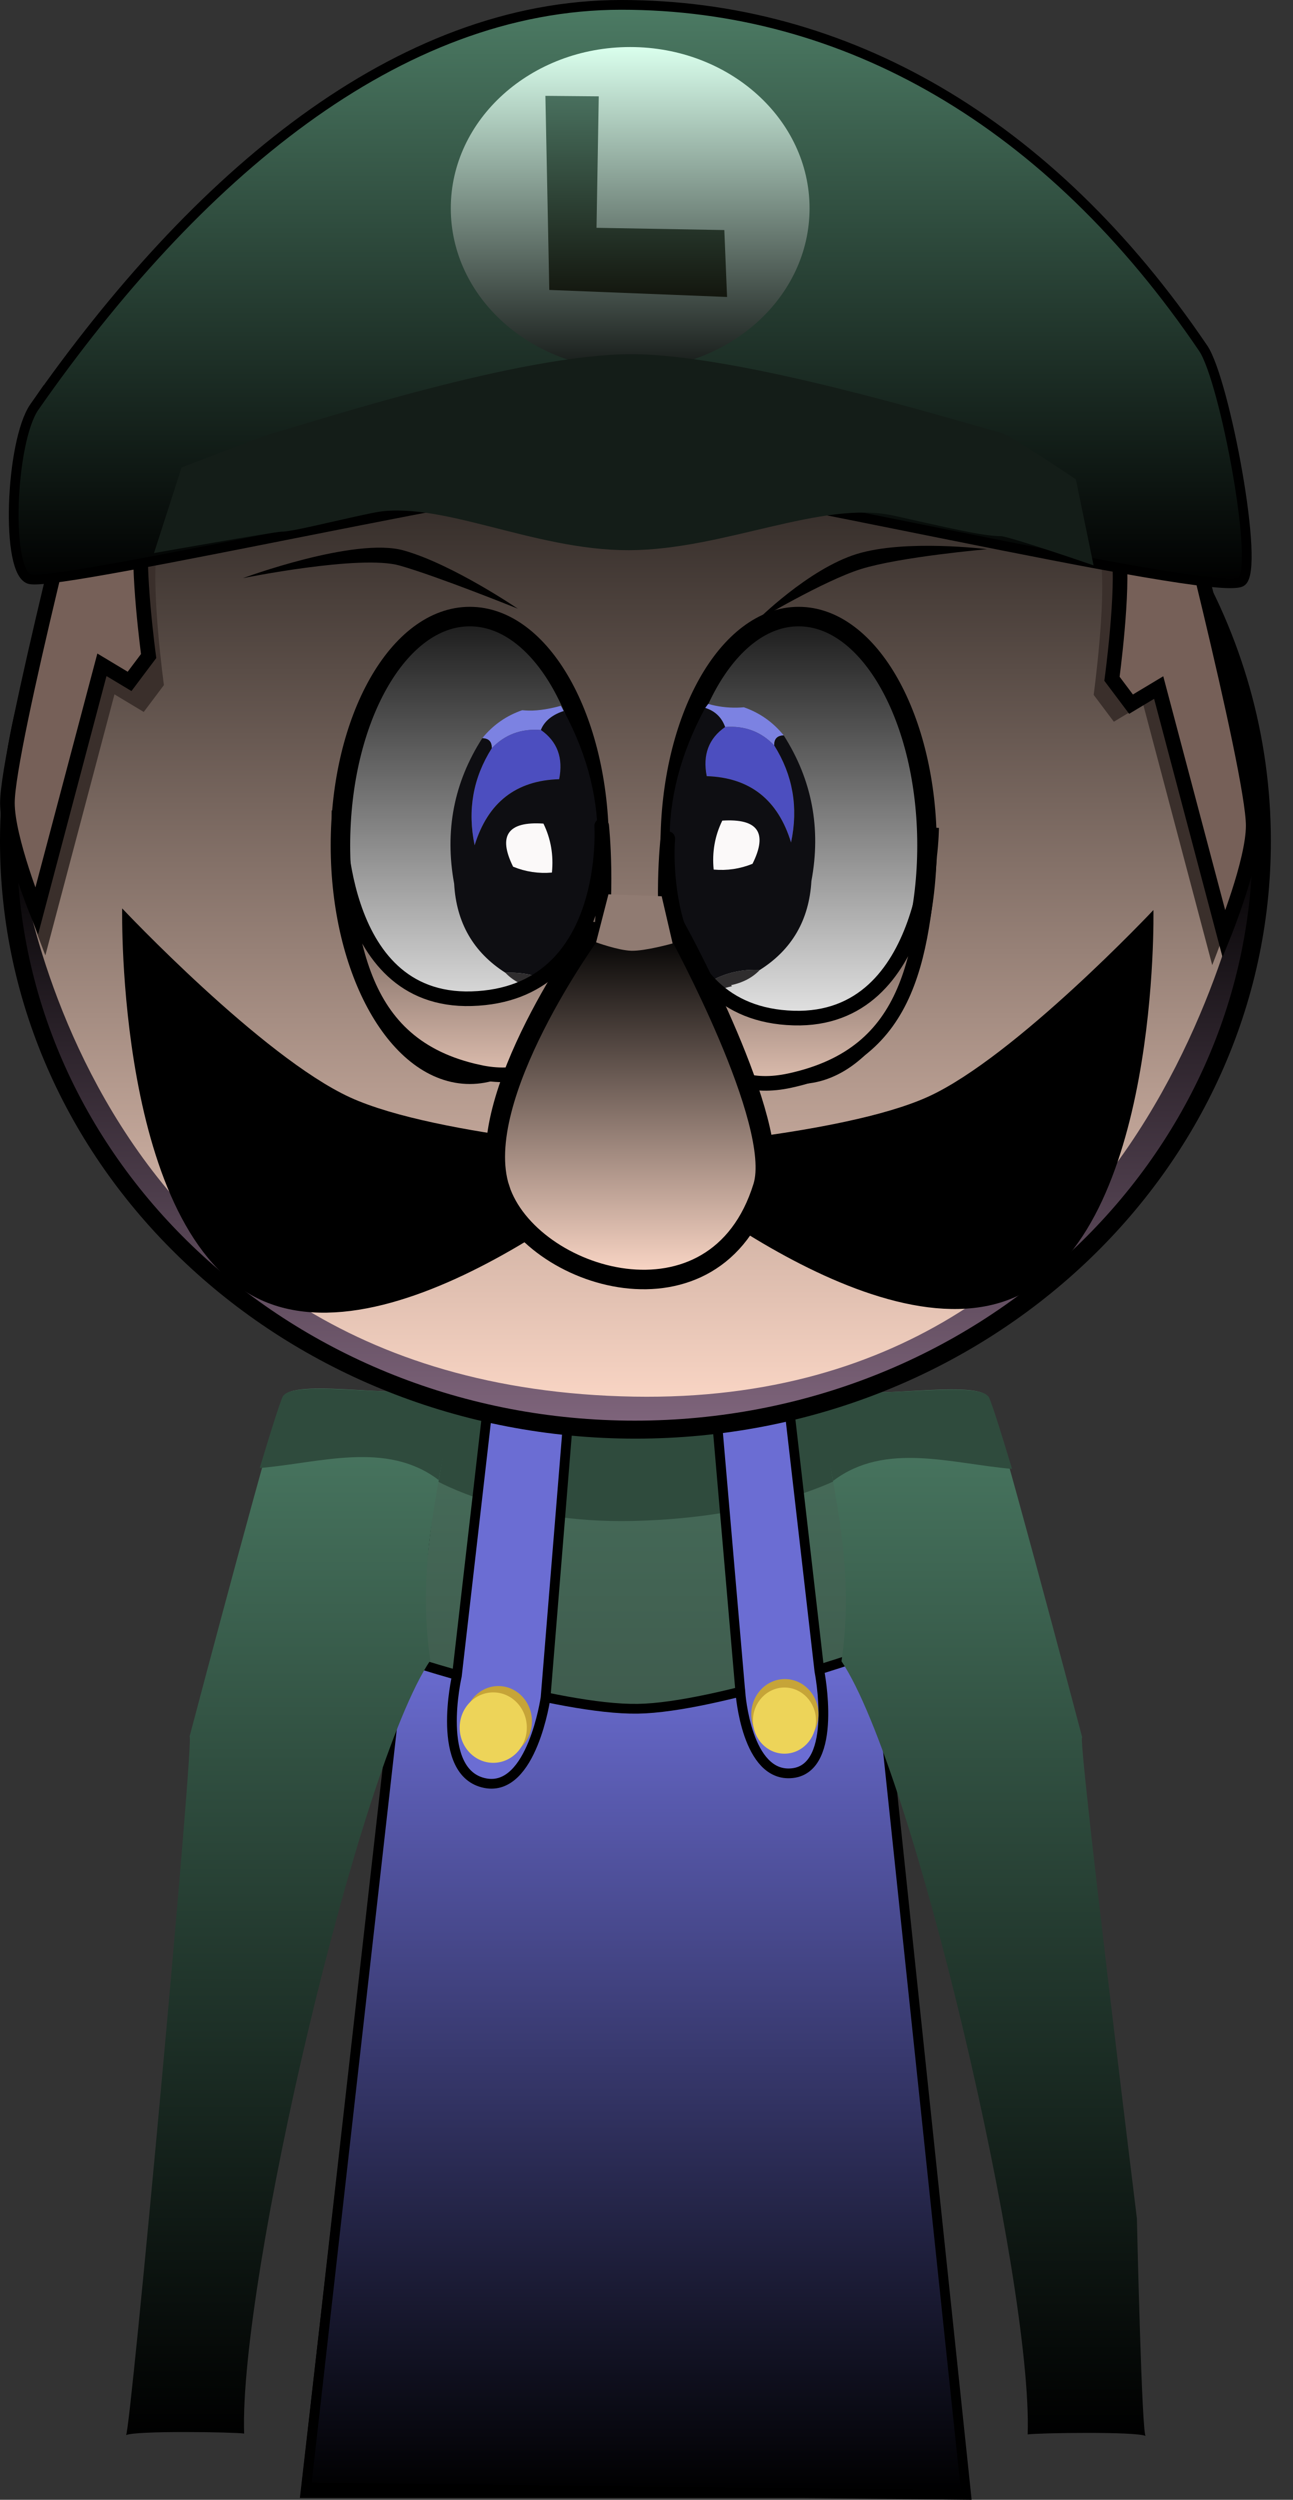 <svg version="1.1" xmlns="http://www.w3.org/2000/svg" xmlns:xlink="http://www.w3.org/1999/xlink" width="132.745" height="256.496" viewBox="0,0,132.745,256.496"><rect x="0" y="0" width="132.745" height="256.496" fill="#333333" stroke="none"/><defs><linearGradient x1="319.923" y1="175.459" x2="319.923" y2="307.459" gradientUnits="userSpaceOnUse" id="color-1"><stop offset="0" stop-color="#4c7b64"/><stop offset="1" stop-color="#2b2b2b"/></linearGradient><linearGradient x1="320.082" y1="221.496" x2="320.082" y2="308.146" gradientUnits="userSpaceOnUse" id="color-2"><stop offset="0" stop-color="#6b6dd3"/><stop offset="1" stop-color="#000000"/></linearGradient><linearGradient x1="355.96" y1="194.557" x2="355.96" y2="302.12" gradientUnits="userSpaceOnUse" id="color-3"><stop offset="0" stop-color="#4b7b64"/><stop offset="1" stop-color="#000000"/></linearGradient><linearGradient x1="284.132" y1="194.469" x2="284.132" y2="302.026" gradientUnits="userSpaceOnUse" id="color-4"><stop offset="0" stop-color="#4b7b64"/><stop offset="1" stop-color="#000000"/></linearGradient><linearGradient x1="320" y1="78.657" x2="320" y2="198.77" gradientUnits="userSpaceOnUse" id="color-5"><stop offset="0" stop-color="#000000"/><stop offset="1" stop-color="#ffdac9"/></linearGradient><linearGradient x1="319.923" y1="138.513" x2="319.923" y2="197.924" gradientUnits="userSpaceOnUse" id="color-6"><stop offset="0" stop-color="#000000"/><stop offset="1" stop-color="#7e647b"/></linearGradient><linearGradient x1="302.994" y1="115.421" x2="302.994" y2="162.382" gradientUnits="userSpaceOnUse" id="color-7"><stop offset="0" stop-color="#1a1a1a"/><stop offset="1" stop-color="#ffffff"/></linearGradient><linearGradient x1="336.752" y1="115.421" x2="336.752" y2="162.382" gradientUnits="userSpaceOnUse" id="color-8"><stop offset="0" stop-color="#1a1a1a"/><stop offset="1" stop-color="#ffffff"/></linearGradient><linearGradient x1="319.465" y1="52.656" x2="319.465" y2="112.006" gradientUnits="userSpaceOnUse" id="color-9"><stop offset="0" stop-color="#4c7b64"/><stop offset="1" stop-color="#000000"/></linearGradient><linearGradient x1="319.459" y1="56.983" x2="319.459" y2="90.082" gradientUnits="userSpaceOnUse" id="color-10"><stop offset="0" stop-color="#daffed"/><stop offset="1" stop-color="#161a18"/></linearGradient><linearGradient x1="320.081" y1="61.991" x2="320.081" y2="82.627" gradientUnits="userSpaceOnUse" id="color-11"><stop offset="0" stop-color="#49705e"/><stop offset="1" stop-color="#13160e"/></linearGradient><linearGradient x1="302.396" y1="139.675" x2="302.396" y2="164.711" gradientUnits="userSpaceOnUse" id="color-12"><stop offset="0" stop-color="#453a36"/><stop offset="1" stop-color="#edcbbb"/></linearGradient><linearGradient x1="337.354" y1="140.55" x2="337.354" y2="165.586" gradientUnits="userSpaceOnUse" id="color-13"><stop offset="0" stop-color="#453a36"/><stop offset="1" stop-color="#edcbbb"/></linearGradient><linearGradient x1="319.474" y1="147.732" x2="319.474" y2="183.442" gradientUnits="userSpaceOnUse" id="color-14"><stop offset="0" stop-color="#000000"/><stop offset="1" stop-color="#ffdac9"/></linearGradient></defs><g transform="translate(-254.763,-52.156)"><g data-paper-data="{&quot;isPaintingLayer&quot;:true}" stroke-linecap="butt" stroke-linejoin="miter" stroke-miterlimit="10" stroke-dasharray="" stroke-dashoffset="0" style="mix-blend-mode: normal"><path d="M286.673,307.459l15.143,-131.842l37.783,-0.158l13.574,132z" fill="url(#color-1)" fill-rule="nonzero" stroke="#000000" stroke-width="2"/><path d="M299.54,204.072l3.121,-26.328l35.831,-0.142l2.767,26.106c0,0 -7.515,4.196 -21.559,4.51c-12.485,0.279 -20.16,-4.146 -20.16,-4.146z" fill="#2f4b3d" fill-rule="nonzero" stroke="#000000" stroke-width="0"/><path d="M286.203,307.396l9.625,-85.15c0,0 16.14,5.367 24.415,5.24c8.054,-0.123 24.591,-5.99 24.591,-5.99l9.125,86.65z" fill="url(#color-2)" fill-rule="nonzero" stroke="#000000" stroke-width="1"/><path d="M330.777,225.843l-2.722,-31.573l7.331,-1.111l3.5,30.462c0,0 1.98,9.946 -2.774,10.473c-4.72,0.523 -5.334,-8.251 -5.334,-8.251z" data-paper-data="{&quot;index&quot;:null}" fill="#6b6dd3" fill-rule="nonzero" stroke="#000000" stroke-width="1"/><path d="M301.666,224.121l3.5,-30.462l8.219,0.556l-2.611,32.129c0,0 -1.388,9.703 -6.189,8.778c-5.226,-1.007 -2.919,-11.001 -2.919,-11.001z" fill="#6b6dd3" fill-rule="nonzero" stroke="#000000" stroke-width="1"/><path d="M338.785,228.053c0,1.996 -1.543,3.614 -3.446,3.614c-1.903,0 -3.446,-1.618 -3.446,-3.614c0,-1.996 1.543,-3.614 3.446,-3.614c1.903,0 3.446,1.618 3.446,3.614z" fill="#c6a438" fill-rule="nonzero" stroke="none" stroke-width="0"/><path d="M309.374,228.77c0,1.996 -1.543,3.614 -3.446,3.614c-1.903,0 -3.446,-1.618 -3.446,-3.614c0,-1.996 1.543,-3.614 3.446,-3.614c1.903,0 3.446,1.618 3.446,3.614z" fill="#c6a438" fill-rule="nonzero" stroke="none" stroke-width="0"/><path d="M308.849,229.42c0,1.996 -1.543,3.614 -3.446,3.614c-1.903,0 -3.446,-1.618 -3.446,-3.614c0,-1.996 1.543,-3.614 3.446,-3.614c1.903,0 3.446,1.618 3.446,3.614z" fill="#edd459" fill-rule="nonzero" stroke="none" stroke-width="0"/><path d="M338.537,228.701c0,1.875 -1.449,3.395 -3.237,3.395c-1.788,0 -3.237,-1.52 -3.237,-3.395c0,-1.875 1.449,-3.395 3.237,-3.395c1.788,0 3.237,1.52 3.237,3.395z" fill="#edd459" fill-rule="nonzero" stroke="none" stroke-width="0"/><path d="M341.611,194.557c0.906,1.442 13.276,-0.944 14.535,0.889c0.319,-0.594 9.301,33.378 9.728,35c-0.593,-0.963 5.608,49.333 5.608,49.333c0,0 0.508,22.797 0.916,22.333c-0.888,-0.49 -11.188,-0.324 -12.131,-0.167c0.531,-15.625 -11.715,-68.291 -19.112,-79.333c2.254,-15.345 -5.01,-26.281 0.458,-28.056z" fill="url(#color-3)" fill-rule="evenodd" stroke="none" stroke-width="1"/><path d="M341.521,194.595c0.916,1.348 13.412,-0.882 14.684,0.831c0.104,-0.179 1.119,3.004 2.46,7.449c-6.172,-0.52 -13.014,-2.827 -18.353,1.218c-0.007,0.005 -0.014,0.011 -0.021,0.016c-0.982,-5.21 -1.761,-8.616 1.229,-9.514z" fill="#2f4b3d" fill-rule="nonzero" stroke="none" stroke-width="1"/><path d="M387.456,301.109c0.019,0.006 0.037,0.011 0.052,0.017c-0.017,0.013 -0.035,0.007 -0.052,-0.017z" fill="#2f4b3d" fill-rule="nonzero" stroke="none" stroke-width="1"/><path d="M298.939,222.524c-7.398,11.042 -19.643,63.708 -19.112,79.333c-0.943,-0.157 -11.243,-0.323 -12.131,0.167c0.408,0.464 7.116,-72.63 6.523,-71.667c0.427,-1.622 9.409,-35.594 9.728,-35c1.259,-1.833 13.628,0.553 14.535,-0.889c5.467,1.775 -1.796,12.711 0.458,28.056z" data-paper-data="{&quot;index&quot;:null}" fill="url(#color-4)" fill-rule="evenodd" stroke="none" stroke-width="1"/><path d="M298.571,194.506c2.99,0.898 2.211,4.304 1.229,9.514c-0.007,-0.005 -0.014,-0.011 -0.021,-0.016c-5.338,-4.045 -12.181,-1.738 -18.353,-1.218c1.342,-4.445 2.356,-7.628 2.46,-7.449c1.272,-1.713 13.768,0.517 14.684,-0.831z" data-paper-data="{&quot;index&quot;:null}" fill="#2f4b3d" fill-rule="nonzero" stroke="none" stroke-width="1"/><path d="M261.698,106.507c0.372,-1.956 0.798,-15.315 14.961,-28.037c7.647,-6.869 16.323,-16.669 37.903,-17.321c32.059,-0.511 43.95,11.089 52.161,19.807c11.262,11.956 11.9,22.719 14.378,27.968c0.252,0.533 -119.415,-2.359 -119.403,-2.418z" fill="#a8530c" fill-rule="nonzero" stroke="none" stroke-width="1.5"/><path d="M255.763,138.472c0,-21.151 11.601,-39.758 29.157,-50.521c1.085,-1.755 19.785,-9.187 33.309,-9.292c13.524,-0.104 26.063,2.902 35.964,8.757c18.051,10.674 30.044,29.55 30.044,51.056c0,33.302 -28.76,60.298 -64.237,60.298c-35.477,0 -64.237,-26.996 -64.237,-60.298z" fill="url(#color-5)" fill-rule="nonzero" stroke="#000000" stroke-width="2"/><path d="M256.486,138.526c0,-0.728 5.207,55.919 63.36,56.934c55.564,0.97 63.514,-57.953 63.514,-56.934c0,32.805 -28.402,59.398 -63.437,59.398c-35.035,0 -63.437,-26.594 -63.437,-59.398z" fill="url(#color-6)" fill-rule="nonzero" stroke="#000000" stroke-width="0"/><path d="M259.42,150.18c0,0 -3.175,-7.839 -3.175,-11.778c0,-6.029 9.419,-42.469 9.419,-42.469h9.525c0,0 -3.709,8.165 -4.34,12.814c-0.56,4.129 0.742,13.704 0.742,13.704l-2.071,2.756l-3.005,-1.805z" fill="#3a2f2b" fill-rule="nonzero" stroke="#000000" stroke-width="0"/><path d="M289.713,138.901c0,-12.968 5.946,-23.481 13.281,-23.481c7.335,0 13.281,10.513 13.281,23.481c0,12.968 -5.946,23.481 -13.281,23.481c-7.335,0 -13.281,-10.513 -13.281,-23.481z" fill="url(#color-7)" fill-rule="nonzero" stroke="#000000" stroke-width="2"/><path d="M258.523,145.669c0,0 -3,-7.407 -3,-11.129c0,-5.697 8.9,-40.129 8.9,-40.129h9c0,0 -3.505,7.715 -4.101,12.108c-0.529,3.901 0.701,12.949 0.701,12.949l-1.957,2.605l-2.839,-1.705z" fill="#766058" fill-rule="nonzero" stroke="#000000" stroke-width="1.5"/><path d="M336.752,162.382c-7.279,0 -13.181,-10.513 -13.181,-23.481c0,-12.968 5.901,-23.481 13.181,-23.481c7.279,0 13.181,10.513 13.181,23.481c0,12.968 -5.901,23.481 -13.181,23.481z" data-paper-data="{&quot;index&quot;:null}" fill="url(#color-8)" fill-rule="nonzero" stroke="#000000" stroke-width="2"/><path d="M279.702,111.48c0,0 11.5,-4.264 16.528,-2.839c5.029,1.425 11.695,5.972 11.695,5.972c0,0 -8.249,-3.328 -12.132,-4.429c-4.058,-1.15 -16.091,1.296 -16.091,1.296z" fill="#000000" fill-rule="nonzero" stroke="none" stroke-width="0"/><path d="M343.178,110.537c-3.854,1.198 -10.752,5.327 -10.752,5.327c0,0 5.284,-5.307 10.275,-6.858c4.991,-1.551 13.395,-0.499 13.395,-0.499c0,0 -8.891,0.778 -12.919,2.03z" data-paper-data="{&quot;index&quot;:null}" fill="#000000" fill-rule="nonzero" stroke="none" stroke-width="0"/><path d="M372.12,124.404l-3.005,1.805l-2.071,-2.756c0,0 1.302,-9.575 0.742,-13.704c-0.631,-4.649 -4.34,-12.814 -4.34,-12.814h9.525c0,0 9.419,36.44 9.419,42.469c0,3.939 -3.175,11.778 -3.175,11.778z" data-paper-data="{&quot;index&quot;:null}" fill="#3a2f2b" fill-rule="nonzero" stroke="#000000" stroke-width="0"/><path d="M373.719,122.702l-2.839,1.705l-1.957,-2.605c0,0 1.23,-9.048 0.701,-12.949c-0.596,-4.393 -4.101,-12.108 -4.101,-12.108h9c0,0 8.9,34.431 8.9,40.129c0,3.721 -3,11.129 -3,11.129z" data-paper-data="{&quot;index&quot;:null}" fill="#766058" fill-rule="nonzero" stroke="#000000" stroke-width="1.5"/><path d="M258.298,93.906c16.521,-23.643 37.271,-41.25 60.25,-41.25c22.937,0 43.937,11.905 59.75,35.25c2.199,3.247 5.882,22.838 3.891,23.947c-2.977,1.659 -55.285,-10.781 -63.391,-10.781c-8.439,0 -57.312,11.19 -60.923,10.525c-2.6,-0.479 -2.044,-14.162 0.423,-17.692z" fill="url(#color-9)" fill-rule="nonzero" stroke="#000000" stroke-width="1"/><path d="M337.876,73.532c0,9.14 -8.245,16.55 -18.417,16.55c-10.171,0 -18.417,-7.409 -18.417,-16.55c0,-9.14 8.245,-16.55 18.417,-16.55c10.171,0 18.417,7.409 18.417,16.55z" fill="url(#color-10)" fill-rule="nonzero" stroke="none" stroke-width="0"/><path d="M270.572,108.906l2.833,-8.786c0,0 8.382,-3.224 9.036,-3.408c4.88,-1.378 25.703,-8.211 37.13,-8.211c11.036,0 32.309,6.511 38.017,8.085c0.951,0.262 7.626,4.748 7.626,4.748l1.821,8.833c0,0 -8.718,-2.999 -9.518,-2.997c-1.889,0.005 -5.825,-0.957 -10.945,-2.095c-7.413,-1.647 -17.474,3.508 -27.234,3.535c-9.946,0.028 -19.584,-5.301 -26.479,-3.804c-4.753,1.032 -8.123,1.902 -9.2,1.905c-0.728,0.002 -13.089,2.194 -13.089,2.194z" fill="#141d18" fill-rule="nonzero" stroke="#000000" stroke-width="0"/><path d="M329.406,82.627l-18.25,-0.721l-0.401,-19.915l5.48,0.051l-0.231,13.489l13.121,0.231z" data-paper-data="{&quot;index&quot;:null}" fill="url(#color-11)" fill-rule="evenodd" stroke="none" stroke-width="1"/><path d="M321.588,170.287c0,0 -25.154,22.086 -40.055,15.244c-14.901,-6.842 -14.227,-40.167 -14.227,-40.167c0,0 14.333,15.229 23.385,19.386c9.041,4.151 30.897,5.537 30.897,5.537z" fill="#000000" fill-rule="nonzero" stroke="none" stroke-width="0"/><path d="M350.1,164.663c8.934,-4.102 23.079,-19.132 23.079,-19.132c0,0 0.665,32.889 -14.041,39.641c-14.706,6.752 -39.531,-15.045 -39.531,-15.045c0,0 21.569,-1.368 30.492,-5.465z" data-paper-data="{&quot;index&quot;:null}" fill="#000000" fill-rule="nonzero" stroke="none" stroke-width="0"/><g stroke="none" stroke-width="1"><path d="M327.796,152.789c1.523,-0.836 3.181,-1.207 4.976,-1.113c-0.745,0.785 -1.734,1.308 -2.965,1.568c0.038,0.035 0.075,0.069 0.113,0.103c-0.428,0.094 -0.845,0.215 -1.25,0.362c-0.29,-0.295 -0.581,-0.601 -0.874,-0.919z" fill="#2f2d2e" fill-rule="nonzero"/><path d="M335.225,127.614c-0.667,0.015 -0.992,0.356 -0.977,1.022c-1.352,-1.411 -3.033,-2.04 -5.044,-1.886c-0.356,-0.992 -1.038,-1.644 -2.045,-1.954c0.102,-0.14 0.205,-0.277 0.309,-0.413c0.946,0.271 1.949,0.406 2.984,0.382c0.229,-0.005 0.455,-0.018 0.679,-0.038c1.63,0.567 2.995,1.529 4.093,2.886z" fill="#7c82e2" fill-rule="nonzero"/><path d="M329.204,126.751c2.011,-0.154 3.692,0.474 5.044,1.886c1.917,3.051 2.493,6.373 1.727,9.963c-1.344,-4.393 -4.23,-6.661 -8.657,-6.805c-0.43,-2.189 0.199,-3.87 1.886,-5.044z" fill="#4c4ebf" fill-rule="evenodd"/><path d="M327.159,124.797c1.007,0.31 1.689,0.962 2.045,1.954c-1.687,1.174 -2.316,2.855 -1.886,5.044c4.427,0.144 7.313,2.412 8.657,6.805c0.766,-3.591 0.19,-6.912 -1.727,-9.963c-0.015,-0.667 0.31,-1.007 0.977,-1.022c2.902,4.552 3.85,9.531 2.841,14.939c-0.233,3.998 -1.997,7.039 -5.294,9.123c-1.795,-0.093 -3.453,0.278 -4.976,1.113c-5.496,-9.275 -5.709,-18.607 -0.637,-27.993z" fill="#0e0e12" fill-rule="evenodd"/><path d="M328.917,136.357c3.657,-0.233 4.691,1.244 3.102,4.431c-1.282,0.519 -2.611,0.717 -3.988,0.591c-0.175,-1.788 0.12,-3.462 0.886,-5.021z" fill="#fbf9f9" fill-rule="evenodd"/></g><g data-paper-data="{&quot;index&quot;:null}" stroke="none" stroke-width="1"><path d="M310.748,154.016c-0.404,-0.148 -0.821,-0.27 -1.249,-0.366c0.038,-0.034 0.075,-0.069 0.113,-0.103c-1.231,-0.264 -2.217,-0.79 -2.96,-1.577c1.795,-0.088 3.452,0.288 4.972,1.129c-0.293,0.317 -0.585,0.623 -0.877,0.917z" fill="#2f2d2e" fill-rule="nonzero"/><path d="M304.274,127.901c1.103,-1.354 2.47,-2.311 4.102,-2.873c0.224,0.021 0.451,0.034 0.679,0.04c1.036,0.027 2.333,-0.222 3.279,-0.49c0.103,0.136 0.324,0.626 0.425,0.767c-1.008,0.307 -2.104,0.721 -2.463,1.712c-2.011,-0.161 -3.693,0.463 -5.05,1.87c0.017,-0.666 -0.307,-1.008 -0.974,-1.026z" fill="#7c82e2" fill-rule="nonzero"/><path d="M312.168,132.106c-4.428,0.13 -7.32,2.389 -8.678,6.778c-0.754,-3.593 -0.168,-6.912 1.758,-9.958c1.357,-1.407 3.04,-2.031 5.05,-1.87c1.683,1.179 2.307,2.863 1.87,5.05z" fill="#4c4ebf" fill-rule="evenodd"/><path d="M311.625,153.099c-1.521,-0.841 -3.178,-1.217 -4.972,-1.129c-3.29,-2.094 -5.045,-5.14 -5.265,-9.139c-0.992,-5.411 -0.029,-10.388 2.887,-14.93c0.667,0.017 0.991,0.359 0.974,1.026c-1.926,3.045 -2.512,6.365 -1.758,9.958c1.358,-4.389 4.25,-6.648 8.678,-6.778c0.437,-2.187 -0.187,-3.871 -1.87,-5.05c0.359,-0.991 1.343,-1.64 2.351,-1.948c5.042,9.402 4.501,18.732 -1.024,27.991z" fill="#0e0e12" fill-rule="evenodd"/><path d="M311.426,141.687c-1.377,0.121 -2.706,-0.08 -3.986,-0.603c-1.579,-3.192 -0.54,-4.666 3.115,-4.421c0.761,1.562 1.051,3.236 0.87,5.024z" fill="#fbf9f9" fill-rule="evenodd"/></g><path d="M303.908,162.159c-12.674,-2.747 -13.494,-13.883 -14.343,-26.823c0,0 -0.507,19.706 13.61,19.294c14.732,-0.429 13.321,-18.346 13.361,-17.73c0,0 3.061,28.66 -12.629,25.26z" data-paper-data="{&quot;index&quot;:null}" fill="url(#color-12)" fill-rule="nonzero" stroke="#000000" stroke-width="1.5"/><path d="M323.324,138.219c0.04,-0.615 -1.815,17.968 12.917,18.397c14.118,0.412 14.166,-19.516 14.166,-19.516c-0.849,12.94 -1.891,23.187 -14.565,25.934c-15.69,3.401 -12.518,-24.815 -12.518,-24.815z" data-paper-data="{&quot;index&quot;:null}" fill="url(#color-13)" fill-rule="nonzero" stroke="#000000" stroke-width="1.5"/><path d="M306.09,174.133c-3.039,-9.312 9.444,-26.4 9.444,-26.4c0,0 2.918,0.382 4.391,0.431c1.556,0.051 4.487,-0.353 4.487,-0.353c0,0 10.694,19.545 8.667,26.1c-4.788,15.486 -23.95,9.534 -26.989,0.222z" fill="url(#color-14)" fill-rule="nonzero" stroke="#000000" stroke-width="2"/><path d="M315.961,148.847l1.267,-4.928l5.467,0.2l1.123,4.841c0,0 -2.839,0.796 -4.258,0.75c-1.33,-0.043 -3.598,-0.863 -3.598,-0.863z" fill="#907b72" fill-rule="nonzero" stroke="#000000" stroke-width="0"/></g></g></svg>